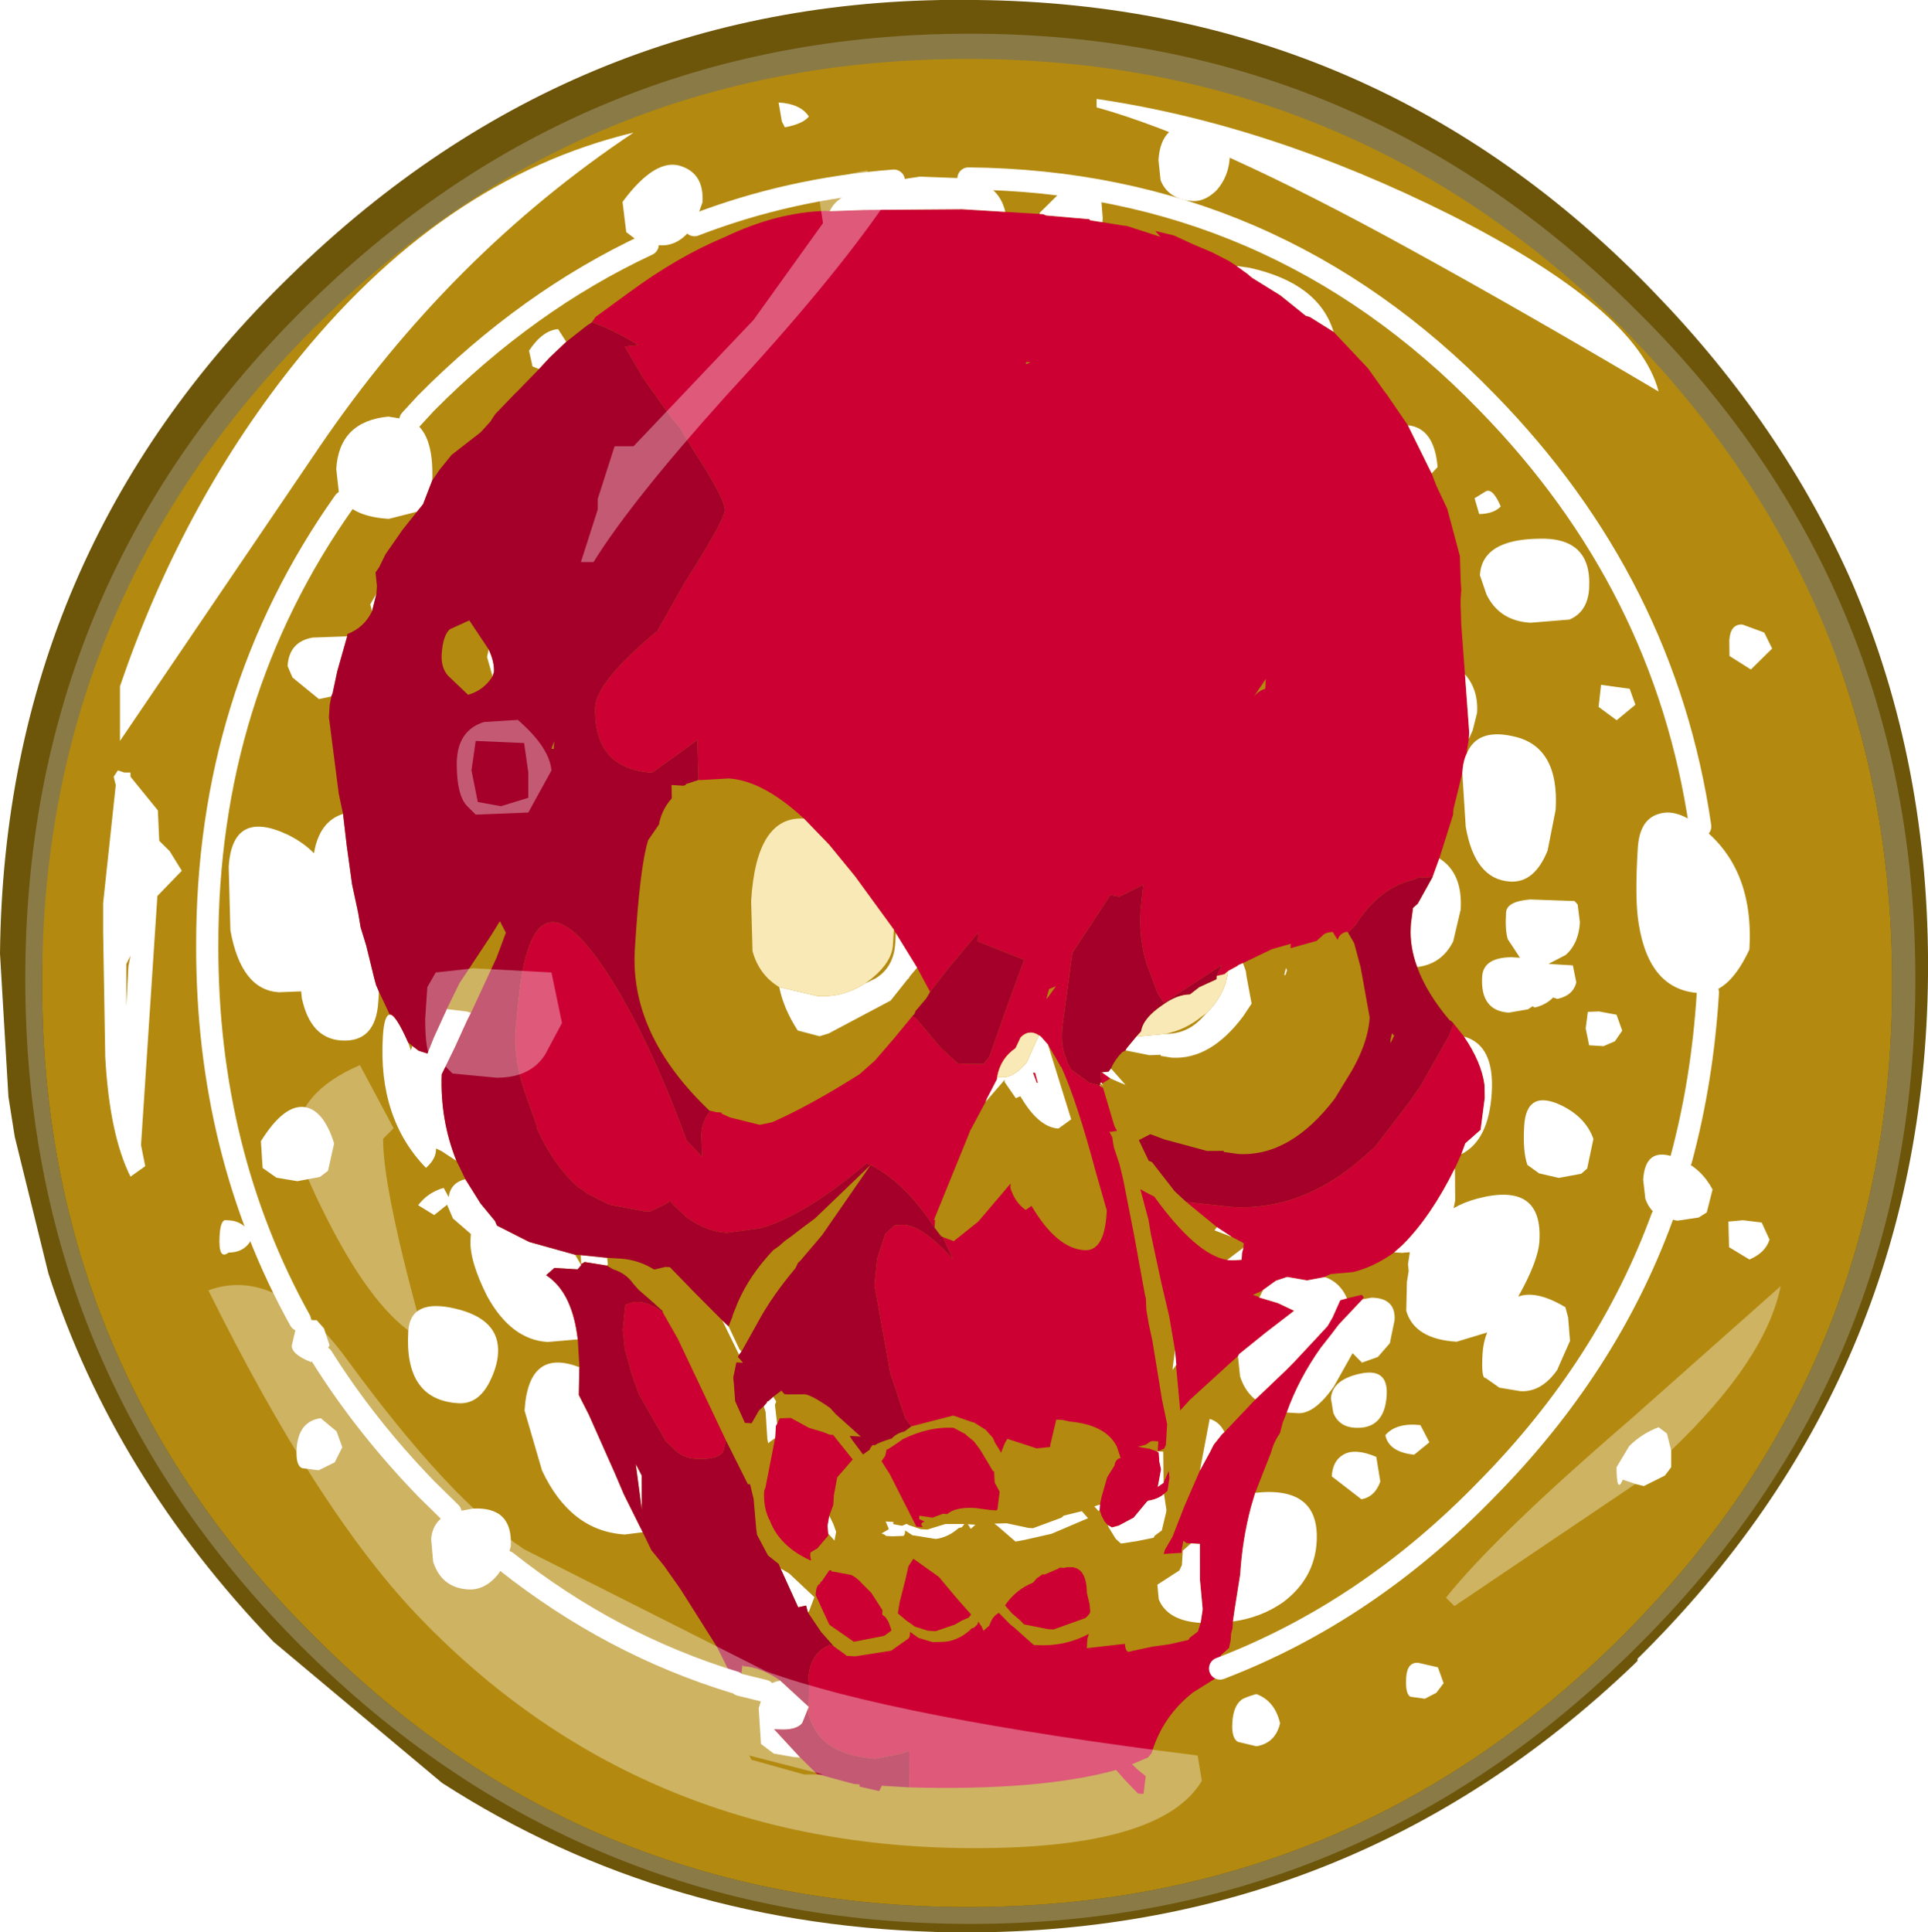 <?xml version="1.0" encoding="UTF-8" standalone="no"?>
<svg xmlns:ffdec="https://www.free-decompiler.com/flash" xmlns:xlink="http://www.w3.org/1999/xlink" ffdec:objectType="frame" height="45.9px" width="45.8px" xmlns="http://www.w3.org/2000/svg">
  <g transform="matrix(1.0, 0.0, 0.0, 1.0, 1.55, 1.3)">
    <use ffdec:characterId="155" height="45.9" transform="matrix(1.0, 0.0, 0.0, 1.0, -1.55, -1.3)" width="45.8" xlink:href="#shape0"/>
    <filter id="filter0">
      <feColorMatrix in="SourceGraphic" result="filterResult0" type="matrix" values="0 0 0 0 1.0,0 0 0 0 1.0,0 0 0 0 1.0,0 0 0 1 0"/>
      <feConvolveMatrix divisor="16.0" in="filterResult0" kernelMatrix="1 1 1 1 1 1 1 1 1 1 1 1 1 1 1 1" order="4 4" result="filterResult1"/>
      <feComposite in="SourceGraphic" in2="filterResult1" operator="over" result="filterResult2"/>
    </filter>
    <use ffdec:characterId="157" filter="url(#filter0)" height="75.9" transform="matrix(0.526, 0.032, -0.032, 0.526, 2.566, 0.154)" width="75.05" xlink:href="#sprite0"/>
    <use ffdec:characterId="158" height="41.55" transform="matrix(1.0, 0.0, 0.0, 1.0, 0.9, 1.05)" width="39.85" xlink:href="#shape2"/>
  </g>
  <defs>
    <g id="shape0" transform="matrix(1.0, 0.0, 0.0, 1.0, 1.55, 1.3)">
      <path d="M43.25 21.9 Q43.15 31.0 36.65 37.4 L36.5 37.6 Q30.05 43.7 21.1 43.6 14.6 43.5 9.5 40.2 7.45 38.8 5.65 37.0 2.05 33.25 0.55 28.65 L-0.2 25.55 -0.2 25.5 -0.35 24.65 -0.55 21.35 Q-0.45 12.25 6.05 5.95 12.6 -0.45 21.65 -0.3 30.75 -0.2 37.05 6.35 40.0 9.4 41.55 12.95 43.3 17.05 43.25 21.9 M29.1 20.65 Q29.1 17.1 26.55 14.7 24.1 12.2 20.6 12.2 19.0 12.2 17.65 12.75 L16.85 12.75 Q14.6 13.2 13.85 15.7 12.2 17.8 12.2 20.65 12.2 24.15 14.7 26.65 17.15 29.05 20.6 29.05 24.1 29.05 26.55 26.65 29.1 24.15 29.1 20.65" fill="#b38a0f" fill-rule="evenodd" stroke="none"/>
      <path d="M29.1 20.65 Q29.1 24.15 26.55 26.65 24.1 29.05 20.6 29.05 17.15 29.05 14.7 26.65 12.2 24.15 12.2 20.65 12.2 17.8 13.85 15.7 14.6 13.2 16.85 12.75 L17.65 12.75 Q19.0 12.2 20.6 12.2 24.1 12.2 26.55 14.7 29.1 17.1 29.1 20.65" fill="#f9e9b7" fill-rule="evenodd" stroke="none"/>
      <path d="M43.25 21.9 Q43.3 17.05 41.55 12.95 40.0 9.4 37.05 6.35 30.75 -0.2 21.65 -0.3 12.6 -0.45 6.05 5.95 -0.45 12.25 -0.55 21.35 L-0.35 24.65 -0.2 25.5 -0.2 25.55 0.55 28.65 Q2.05 33.25 5.65 37.0 7.45 38.8 9.5 40.2 14.6 43.5 21.1 43.6 30.05 43.7 36.5 37.6 L36.65 37.4 Q43.15 31.0 43.25 21.9 M42.45 12.55 Q44.3 16.85 44.25 21.9 44.15 31.4 37.35 38.1 L37.35 38.15 37.25 38.25 Q30.5 44.7 21.1 44.6 14.3 44.5 8.95 41.05 L4.95 37.7 Q1.15 33.75 -0.4 28.95 L-1.2 25.7 -1.35 24.75 -1.55 21.35 Q-1.45 11.85 5.35 5.25 12.2 -1.45 21.65 -1.3 31.15 -1.2 37.75 5.65 40.8 8.8 42.45 12.55" fill="#6d550a" fill-rule="evenodd" stroke="none"/>
      <path d="M37.0 6.5 Q43.4 12.95 43.4 22.05 43.4 31.15 37.0 37.55 30.55 44.0 21.45 44.0 12.3 44.0 5.9 37.55 -0.55 31.15 -0.55 22.05 -0.55 12.95 5.9 6.5 12.3 0.1 21.45 0.1 30.55 0.1 37.0 6.5" fill="#b38a0f" fill-rule="evenodd" stroke="none"/>
      <path d="M21.5 44.4 Q12.2 44.4 5.6 37.8 -0.95 31.25 -0.95 21.95 -0.95 12.65 5.6 6.1 12.2 -0.5 21.5 -0.5 30.75 -0.5 37.35 6.1 43.95 12.65 43.95 21.95 43.95 31.25 37.35 37.8 30.75 44.4 21.5 44.4 M37.0 6.5 Q30.55 0.1 21.45 0.1 12.3 0.1 5.9 6.5 -0.55 12.95 -0.55 22.05 -0.55 31.15 5.9 37.55 12.3 44.0 21.45 44.0 30.55 44.0 37.0 37.55 43.4 31.15 43.4 22.05 43.4 12.95 37.0 6.5" fill="#8a7a46" fill-rule="evenodd" stroke="none"/>
    </g>
    <g id="sprite0" transform="matrix(1.0, 0.0, 0.0, 1.0, 21.05, 18.2)">
      <use ffdec:characterId="156" height="75.9" transform="matrix(1.0, 0.0, 0.0, 1.0, -21.05, -18.2)" width="75.05" xlink:href="#shape1"/>
    </g>
    <g id="shape1" transform="matrix(1.0, 0.0, 0.0, 1.0, 21.05, 18.2)">
      <path d="M8.9 -13.25 L10.45 -13.4 14.85 -13.7 15.85 -13.7 16.7 -13.7 16.8 -13.7 18.2 -13.7 18.35 -13.7 18.5 -13.7 18.65 -13.65 20.6 -13.6 20.65 -13.55 21.2 -13.5 22.2 -13.4 22.3 -13.4 23.85 -13.0 23.6 -13.25 24.45 -13.1 25.35 -12.75 26.2 -12.45 27.0 -12.1 27.35 -11.9 27.9 -11.55 Q27.95 -11.5 28.1 -11.4 L29.4 -10.7 30.6 -9.85 30.8 -9.8 31.9 -9.2 33.55 -7.65 34.4 -6.6 34.45 -6.55 35.5 -5.2 36.7 -3.1 36.95 -2.55 37.5 -1.55 38.2 0.55 38.3 1.65 38.35 2.05 38.35 2.6 38.45 3.65 38.75 5.85 39.1 8.45 39.1 8.75 39.05 9.25 39.05 9.4 Q38.9 9.75 38.9 10.3 L38.6 11.95 38.6 12.05 38.6 12.2 38.1 14.2 37.85 15.05 37.5 15.1 37.25 15.1 36.95 15.25 Q35.45 15.7 34.5 17.45 L34.4 17.55 34.2 17.8 34.15 17.75 Q33.8 17.85 33.75 18.15 L33.5 17.8 Q33.15 17.85 33.05 18.0 L32.8 18.25 31.65 18.65 31.65 18.45 30.8 18.75 29.55 19.45 29.35 19.55 29.3 19.6 28.9 19.85 28.75 20.0 28.4 20.1 28.6 19.6 26.1 21.45 25.8 21.05 25.2 19.7 Q24.8 18.6 24.8 17.35 L24.85 16.2 23.8 16.8 23.4 16.75 21.85 19.45 21.6 22.8 21.6 22.95 21.6 23.0 Q21.6 23.75 21.85 24.2 L21.9 24.35 21.95 24.45 22.1 24.7 22.95 25.25 23.45 25.35 23.5 25.4 23.6 25.45 24.2 27.1 24.25 27.2 24.35 27.35 24.3 27.35 24.1 27.4 24.0 27.4 24.15 27.65 24.2 27.9 24.25 28.1 24.55 28.85 24.75 29.5 25.4 32.0 26.05 34.65 26.1 34.8 26.15 35.3 26.3 35.95 26.5 36.65 27.1 39.3 27.4 40.4 27.4 40.5 27.4 41.35 27.35 41.45 27.35 41.5 27.05 41.65 27.05 41.45 27.05 41.2 26.8 41.2 Q26.7 41.2 26.55 41.35 L26.45 41.4 26.15 41.5 26.6 41.55 26.65 41.55 27.0 41.65 27.1 41.7 27.15 42.1 27.25 42.45 27.15 43.25 27.4 43.05 27.6 42.5 27.65 42.8 27.6 43.4 27.45 43.55 Q27.2 43.8 26.75 43.9 L26.7 43.95 26.15 44.7 25.5 45.1 25.2 45.2 25.0 45.1 24.85 44.95 24.7 44.7 24.6 44.45 24.6 44.35 24.6 44.2 24.65 43.85 24.85 42.95 25.15 42.4 25.15 42.35 Q25.2 42.1 25.4 42.05 L25.2 41.55 Q24.65 40.6 23.0 40.55 L22.7 40.5 22.4 40.5 22.2 41.65 22.2 41.75 21.6 41.85 20.25 41.5 20.15 41.7 20.0 42.15 19.95 42.05 19.7 41.7 19.6 41.5 19.25 41.15 18.7 40.85 18.65 40.85 17.75 40.6 15.9 41.2 15.6 40.85 14.8 38.85 13.85 34.95 13.9 33.75 14.2 32.6 14.6 32.2 14.95 32.15 Q15.8 32.1 17.3 33.55 L16.8 32.6 17.3 32.75 18.35 31.8 18.8 31.2 19.7 30.0 19.7 30.2 Q19.95 30.85 20.45 31.15 L20.7 30.95 Q21.95 32.8 23.2 32.8 24.1 32.8 24.1 31.1 L24.1 30.95 23.5 29.25 Q22.45 26.1 21.65 24.6 L21.6 24.6 21.6 24.55 21.0 23.65 20.65 23.3 20.55 23.25 Q20.1 23.0 19.75 23.4 L19.55 23.9 Q18.9 24.4 18.8 25.25 L18.8 25.35 18.4 26.25 18.35 26.4 17.8 27.6 17.75 27.7 16.45 31.55 16.35 31.85 16.4 31.85 16.4 31.9 16.4 32.2 Q14.95 30.25 13.35 29.55 L13.15 29.5 Q10.8 31.75 8.95 32.55 L8.55 32.7 7.05 33.0 Q6.15 33.0 5.2 32.4 L4.6 31.9 4.4 31.7 4.35 31.8 3.55 32.25 3.45 32.25 3.25 32.25 1.7 32.05 0.65 31.6 0.45 31.45 0.25 31.35 Q-0.9 30.45 -1.75 28.85 L-1.8 28.65 -2.25 27.6 Q-3.0 25.95 -3.0 24.45 L-2.95 23.15 Q-2.7 16.5 1.2 21.95 3.15 24.7 5.0 28.95 L5.75 29.65 5.65 28.65 Q5.65 28.0 6.0 27.55 L6.25 27.6 6.5 27.6 6.5 27.65 6.9 27.8 8.25 28.05 8.8 27.9 Q10.45 27.05 12.6 25.5 L13.25 24.85 14.05 23.8 14.85 22.7 14.85 22.75 15.0 22.85 16.2 24.1 17.0 24.75 17.1 24.75 18.15 24.7 18.4 24.35 19.1 21.9 19.4 20.9 19.7 19.9 17.55 19.2 17.55 18.8 16.3 20.5 15.55 21.6 14.9 20.55 13.95 19.2 13.85 19.05 13.75 18.9 11.85 16.6 10.6 15.25 9.4 14.15 Q7.45 12.55 5.9 12.55 L4.65 12.7 4.55 12.7 4.4 11.0 4.4 10.9 2.45 12.5 Q-0.2 12.5 -0.3 9.7 -0.3 8.55 2.3 6.1 L3.4 3.85 Q5.0 0.95 5.0 0.5 5.0 0.0 3.4 -2.15 L2.75 -3.1 2.4 -3.45 0.95 -5.25 0.05 -6.6 0.65 -6.7 Q-0.45 -7.3 -1.5 -7.6 L-1.35 -7.85 0.1 -9.05 Q2.2 -10.8 4.25 -11.8 6.5 -13.05 8.7 -13.25 L8.9 -13.25 M39.2 21.6 L39.7 22.15 Q40.55 23.25 40.75 24.25 L40.8 24.85 40.7 26.3 40.05 26.95 39.9 27.45 39.65 28.1 Q38.7 30.35 37.5 31.7 L37.15 32.05 Q36.3 32.75 35.35 33.05 L34.35 33.2 34.15 33.3 34.1 33.35 33.3 33.55 32.4 33.45 31.9 33.65 31.35 34.1 31.2 34.2 30.9 34.35 31.1 34.4 31.2 34.45 32.05 34.65 32.8 34.95 32.75 35.0 31.6 36.0 30.45 37.05 30.4 37.15 30.05 37.5 28.35 39.25 27.95 39.75 27.65 37.8 27.65 37.7 27.55 37.05 27.2 35.55 26.75 34.05 26.15 31.9 26.0 31.25 25.55 29.9 25.75 30.0 26.2 30.2 Q28.25 32.7 29.65 32.85 L29.8 32.85 29.9 32.85 30.3 32.8 30.3 32.55 30.3 32.5 30.35 32.25 30.35 32.05 30.25 32.0 29.8 31.8 29.1 31.4 27.65 30.35 29.7 30.45 Q32.8 30.45 35.35 28.0 L36.0 27.35 37.35 25.35 37.85 24.55 39.05 22.1 39.05 22.05 39.2 21.6 M35.15 34.25 L35.8 34.05 35.9 34.15 35.85 34.25 34.85 35.45 34.55 35.9 34.1 36.55 Q33.2 38.0 32.75 39.55 L32.6 40.0 32.5 40.5 Q32.25 40.9 32.15 41.4 L31.55 43.25 31.4 43.9 Q31.1 45.4 31.1 46.95 L30.95 48.5 30.9 49.1 30.9 49.4 30.85 49.65 30.85 49.95 30.8 50.3 30.45 50.65 30.45 51.25 30.45 51.35 30.35 51.65 29.3 52.4 Q28.0 53.55 27.6 55.25 L27.45 55.45 27.25 55.55 26.75 55.8 27.05 56.05 27.4 56.3 27.35 57.1 27.1 57.1 26.45 56.5 26.05 56.1 Q22.7 57.25 16.8 57.45 L16.7 55.95 16.7 55.85 16.7 55.8 16.35 55.95 15.2 56.25 Q13.7 56.25 12.85 55.6 12.3 55.15 12.05 54.4 L12.05 54.1 12.0 53.05 11.95 52.85 Q11.95 51.8 12.65 51.35 L12.75 51.3 12.8 51.25 13.0 51.3 13.15 51.4 13.55 51.65 13.6 51.7 13.8 51.7 14.0 51.7 15.6 51.35 16.35 50.75 16.4 50.65 16.4 50.45 16.8 50.7 17.45 50.85 18.0 50.8 Q18.6 50.7 19.1 50.2 19.15 50.1 19.25 50.1 L19.4 49.95 19.45 49.8 19.55 49.95 19.6 50.0 19.7 50.2 19.95 49.95 20.0 49.8 Q20.1 49.5 20.35 49.35 L20.4 49.4 20.9 49.85 21.05 49.95 22.0 50.7 22.1 50.7 Q23.4 50.7 24.45 50.05 L24.4 50.3 24.4 50.7 26.1 50.4 Q26.15 50.75 26.3 50.75 L26.45 50.7 27.35 50.45 28.1 50.3 28.95 50.05 29.0 49.95 29.35 49.65 29.45 49.25 29.5 48.7 29.5 48.6 29.3 47.3 29.2 45.7 28.8 45.7 28.6 45.7 28.45 45.6 28.4 46.0 28.4 46.15 27.6 46.25 27.65 46.05 27.95 45.45 28.4 44.05 29.0 42.4 29.4 41.55 29.55 41.2 29.9 40.7 30.0 40.6 31.3 39.05 32.6 37.65 32.95 37.25 33.9 36.1 34.35 35.55 34.55 35.15 34.85 34.35 35.15 34.25 M18.35 -7.0 L18.15 -7.0 18.15 -6.9 18.35 -7.0 M29.3 7.45 Q29.5 7.15 29.8 7.05 L29.8 6.95 29.8 6.6 29.3 7.45 M20.8 21.6 L20.85 21.55 21.2 21.0 20.9 21.15 20.8 21.6 M23.9 25.0 L23.55 25.25 23.6 25.35 23.5 25.2 23.5 25.15 23.45 24.75 23.5 24.75 23.9 25.0 M4.4 36.75 L5.15 37.9 7.6 42.35 7.5 42.85 Q7.3 43.25 6.25 43.25 5.65 43.25 5.2 42.8 L4.9 42.55 3.55 40.5 3.15 39.55 2.85 38.65 2.8 38.55 2.65 37.65 2.7 36.5 2.75 36.5 Q3.4 36.1 4.4 36.75 M9.85 41.45 L9.95 41.2 10.45 41.15 11.3 41.55 11.95 41.7 12.25 41.8 12.4 41.8 13.35 42.85 12.7 43.7 12.6 44.5 12.6 44.95 12.45 45.45 12.4 45.9 12.45 46.25 12.45 46.35 12.0 46.95 11.7 47.15 11.7 47.3 11.75 47.5 11.7 47.5 Q10.3 46.95 9.8 45.85 9.45 45.3 9.45 44.5 L9.5 44.35 9.8 42.1 9.8 42.0 9.8 41.55 9.85 41.45 M15.3 42.0 L15.55 41.8 Q16.7 41.15 17.8 41.15 L18.35 41.4 18.4 41.45 18.75 41.7 19.05 42.05 19.7 43.0 19.75 43.0 19.75 43.05 19.8 43.5 20.05 43.9 20.0 44.7 19.95 44.75 19.7 44.75 19.0 44.7 Q18.1 44.7 17.75 45.05 L17.55 45.05 17.1 45.25 16.5 45.2 16.5 45.35 16.75 45.45 Q16.5 45.55 16.7 45.7 L16.4 45.7 15.05 43.4 14.65 42.85 14.8 42.6 14.85 42.3 14.9 42.3 15.3 42.0 M12.3 48.4 L12.45 48.15 12.6 47.9 12.7 47.9 12.7 47.95 12.8 47.95 13.6 48.05 Q13.85 48.15 14.1 48.4 L14.55 48.8 15.1 49.55 15.1 49.75 15.25 49.85 15.4 50.05 15.55 50.4 15.55 50.45 15.25 50.7 13.9 51.05 12.75 50.35 12.05 49.05 Q12.05 48.6 12.2 48.55 L12.25 48.5 12.2 48.5 12.3 48.4 M17.55 47.9 L18.4 48.8 19.1 49.5 19.0 49.65 18.7 49.8 18.4 50.0 17.55 50.35 17.2 50.35 16.6 50.2 16.45 50.1 16.2 49.95 15.8 49.65 15.85 49.15 16.05 48.1 16.15 47.5 16.35 47.15 17.55 47.9 M20.4 24.95 L20.5 24.95 20.65 25.4 20.6 25.4 20.4 24.95 M21.8 47.9 L21.95 47.7 22.2 47.5 22.3 47.5 22.9 47.2 22.95 47.15 23.15 47.15 Q24.15 46.85 24.25 48.2 L24.4 48.7 24.45 49.0 24.45 49.1 24.35 49.25 24.25 49.35 22.85 49.95 22.6 49.95 21.5 49.8 21.35 49.65 20.95 49.35 20.6 49.0 Q21.05 48.25 21.8 47.9" fill="#cc0033" fill-rule="evenodd" stroke="none"/>
      <path d="M8.9 -13.25 Q9.25 -14.25 11.7 -14.8 L12.85 -15.05 15.05 -15.1 Q16.45 -14.9 16.8 -13.7 L16.7 -13.7 15.85 -13.7 14.85 -13.7 10.45 -13.4 8.9 -13.25 M18.35 -13.7 L18.35 -13.75 19.2 -14.7 21.0 -14.5 21.1 -14.4 21.2 -13.7 21.2 -13.5 20.65 -13.55 20.6 -13.6 18.65 -13.65 18.5 -13.7 18.35 -13.7 M27.35 -11.9 L27.95 -11.85 Q31.1 -11.35 31.9 -9.2 L30.8 -9.8 30.6 -9.85 29.4 -10.7 28.1 -11.4 Q27.95 -11.5 27.9 -11.55 L27.35 -11.9 M35.5 -5.2 Q36.7 -5.15 36.95 -3.4 L36.7 -3.1 35.5 -5.2 M38.75 5.85 Q39.4 6.5 39.4 7.55 L39.25 8.35 39.1 8.75 39.1 8.45 38.75 5.85 M39.05 9.4 Q39.45 8.25 41.05 8.5 43.2 8.8 43.2 11.7 L42.95 13.55 Q42.45 15.05 41.35 15.05 39.75 15.05 39.2 12.7 L38.9 10.3 Q38.9 9.75 39.05 9.4 M38.1 14.2 Q39.2 14.8 39.2 16.45 L38.95 17.9 Q38.5 18.95 37.4 19.15 37.0 18.25 37.0 17.35 L37.0 17.2 37.05 16.5 37.25 16.3 37.3 16.2 37.85 15.05 38.1 14.2 M39.7 22.15 Q41.1 22.45 41.1 24.6 41.1 26.75 39.9 27.45 L40.05 26.95 40.7 26.3 40.8 24.85 40.75 24.25 Q40.55 23.25 39.7 22.15 M39.65 28.1 L39.75 29.55 39.7 29.9 Q40.15 29.6 40.75 29.4 43.65 28.45 43.65 31.15 43.65 32.05 42.85 33.7 43.65 33.35 45.0 34.05 L45.15 34.5 45.3 35.55 44.8 36.9 Q44.15 37.95 43.2 37.95 L42.25 37.85 41.6 37.45 Q41.4 37.5 41.4 36.35 41.4 35.85 41.55 35.4 L40.2 35.9 Q38.3 35.9 37.85 34.65 L37.8 33.35 37.85 32.85 37.8 32.55 37.85 32.0 37.5 32.05 37.15 32.05 37.5 31.7 Q38.7 30.35 39.65 28.1 M34.1 33.35 Q34.8 33.55 35.15 34.25 L34.85 34.35 34.55 35.15 34.35 35.55 33.9 36.1 32.95 37.25 32.6 37.65 31.3 39.05 Q30.8 38.7 30.55 38.05 L30.4 37.15 30.45 37.05 31.6 36.0 32.75 35.0 32.8 34.95 32.05 34.65 31.2 34.45 31.35 34.1 31.9 33.65 32.4 33.45 33.3 33.55 34.1 33.35 M35.85 34.25 L36.25 34.15 Q37.35 34.1 37.35 35.1 L37.2 36.15 36.7 36.8 36.0 37.1 35.55 36.7 34.8 38.25 Q34.0 39.55 33.25 39.55 L32.75 39.55 Q33.2 38.0 34.1 36.55 L34.55 35.9 34.85 35.45 35.85 34.25 M31.55 43.25 Q34.45 42.75 34.45 45.3 34.45 46.95 33.1 48.1 32.15 48.85 30.9 49.1 L30.95 48.5 31.1 46.95 Q31.1 45.4 31.4 43.9 L31.55 43.25 M49.1 29.75 Q48.55 29.55 48.3 28.95 L48.15 28.1 Q48.15 26.6 49.5 27.0 L49.8 27.1 Q50.75 27.45 51.3 28.35 L51.1 29.4 50.75 29.65 49.8 29.85 49.1 29.75 M50.55 19.5 L50.15 19.55 Q47.9 19.55 47.25 16.6 47.0 15.55 47.0 13.2 47.0 11.9 47.85 11.6 48.6 11.3 49.65 12.0 L49.75 12.05 Q52.3 13.75 52.3 17.45 51.6 19.25 50.55 19.5 M0.8 -11.25 L0.4 -11.35 -0.2 -11.75 -0.45 -13.1 Q0.95 -15.25 2.15 -14.85 3.15 -14.55 3.15 -13.3 L2.85 -12.25 2.7 -12.05 Q2.15 -11.25 1.35 -11.25 L0.8 -11.25 M6.65 -16.9 L6.5 -17.15 6.3 -18.0 Q7.3 -18.0 7.7 -17.45 7.45 -17.1 6.65 -16.9 M-9.4 -2.7 Q-8.3 -2.25 -8.25 -0.05 L-8.6 1.05 -8.85 1.4 -9.0 1.45 -10.1 1.8 Q-11.55 1.8 -12.15 1.15 L-12.4 0.85 -12.6 -0.3 Q-12.6 -2.45 -10.4 -2.8 L-9.4 -2.7 M-3.75 -5.35 L-4.05 -5.45 -4.25 -6.15 Q-3.7 -7.1 -3.0 -7.2 L-2.6 -6.65 -3.3 -5.9 -3.75 -5.35 M13.85 19.05 L13.95 19.2 14.9 20.55 14.6 20.95 14.55 21.05 14.5 21.1 13.8 22.1 11.1 23.75 10.7 23.9 9.7 23.7 Q9.0 22.75 8.75 21.8 L10.5 22.1 Q11.65 22.1 12.6 21.4 L13.05 21.15 Q13.85 20.6 13.85 19.5 L13.85 19.05 M18.35 26.4 L18.4 26.25 18.8 25.35 18.8 25.25 19.0 25.25 Q19.55 25.25 20.1 24.5 L20.55 23.3 20.55 23.25 20.65 23.3 21.0 23.65 22.25 26.95 21.7 27.4 Q20.8 27.4 19.9 26.05 L19.7 26.15 19.15 25.45 19.15 25.35 18.5 26.2 18.35 26.4 M24.6 44.2 L24.6 44.35 24.6 44.45 24.55 44.5 24.35 44.3 24.6 44.2 M25.0 45.1 L25.2 45.2 25.5 45.1 26.15 44.7 26.7 43.95 26.75 43.9 Q27.2 43.8 27.45 43.55 L27.6 44.25 27.6 44.35 27.45 45.2 27.15 45.45 27.1 45.55 26.35 45.75 25.65 45.9 25.4 45.7 25.05 45.2 25.0 45.1 M27.4 43.05 L27.15 43.25 27.25 42.45 27.15 42.1 27.1 41.7 27.0 41.65 27.05 41.65 27.3 41.65 27.4 43.05 M23.5 25.4 L23.45 25.35 23.45 25.3 23.5 25.4 M28.9 19.85 L29.3 19.6 29.35 19.55 29.55 19.45 29.7 19.8 29.75 20.05 30.05 21.25 29.7 21.85 Q28.35 23.9 26.6 23.9 L26.1 23.85 26.1 23.8 25.6 23.85 24.5 23.7 24.55 23.6 24.95 23.05 26.25 22.85 Q27.15 22.8 27.75 22.15 L28.05 21.8 Q28.85 20.9 28.9 19.85 M23.55 -16.45 Q23.55 -18.15 25.15 -18.2 26.75 -18.25 26.75 -16.75 26.75 -15.9 26.25 -15.25 25.75 -14.7 25.2 -14.7 24.1 -14.7 23.7 -15.55 L23.55 -16.45 M38.95 -1.4 L38.7 -2.1 39.2 -2.45 Q39.5 -2.6 39.9 -1.8 39.6 -1.45 38.95 -1.4 M51.6 4.85 L50.6 4.3 50.55 3.6 Q50.55 2.85 51.1 2.85 L52.1 3.15 52.5 3.85 51.6 4.85 M41.55 3.35 Q40.15 3.35 39.5 2.2 L39.15 1.35 Q39.15 -0.25 41.65 -0.45 44.1 -0.7 44.1 1.65 44.1 2.7 43.3 3.1 L41.55 3.35 M45.7 7.5 L44.85 6.95 44.9 5.95 46.2 6.05 46.5 6.75 45.7 7.5 M42.3 15.8 L44.3 15.75 44.45 15.9 44.6 16.7 Q44.6 17.65 44.05 18.2 L43.3 18.65 44.4 18.65 44.6 19.4 Q44.5 20.0 43.8 20.2 L43.6 20.15 Q43.3 20.5 42.8 20.65 L42.7 20.6 42.5 20.75 41.65 20.95 Q40.35 20.95 40.35 19.4 40.35 18.55 41.6 18.45 L42.0 18.45 41.4 17.65 Q41.25 17.25 41.25 16.45 41.25 15.95 42.3 15.8 M45.2 20.7 L45.7 20.65 46.5 20.75 46.8 21.45 46.5 21.95 46.0 22.2 45.35 22.2 45.15 21.45 45.2 20.7 M54.0 30.45 Q53.85 31.05 53.15 31.4 L52.2 30.9 52.1 29.75 52.75 29.65 53.6 29.7 54.0 30.45 M45.6 27.75 L45.35 28.0 44.35 28.25 43.45 28.1 42.9 27.75 Q42.65 27.15 42.65 26.0 42.65 24.45 44.05 24.9 45.35 25.35 45.8 26.4 L45.6 27.75 M23.5 24.75 L23.8 24.7 23.9 24.55 24.6 25.25 24.3 25.15 23.9 25.0 23.5 24.75 M23.6 25.35 L23.45 25.25 23.5 25.2 23.6 25.35 M31.5 19.55 L31.55 19.65 31.5 19.85 31.45 19.9 31.45 19.8 31.5 19.55 M8.05 38.3 L7.95 38.45 7.1 36.95 7.4 37.2 7.95 38.2 8.05 38.3 M9.2 40.7 L9.35 40.5 9.3 40.5 9.4 40.45 9.6 40.25 9.75 40.45 9.7 40.6 9.85 41.45 9.8 41.55 9.8 42.0 9.8 42.1 9.5 42.35 9.45 42.15 9.3 40.95 9.2 40.7 M1.75 34.45 L1.8 34.75 1.75 34.8 0.75 34.7 0.6 34.8 0.55 34.4 1.75 34.45 M10.4 47.95 L10.8 48.15 12.0 49.15 11.8 49.8 11.75 49.85 11.65 49.55 11.3 49.65 10.4 47.95 M29.45 49.25 Q27.95 49.25 27.5 48.3 L27.4 47.65 28.35 46.95 28.45 46.7 28.45 46.05 28.75 45.75 28.8 45.7 29.2 45.7 29.3 47.3 29.5 48.6 29.5 48.7 29.45 49.25 M29.0 42.4 L29.3 40.05 Q29.75 40.15 30.0 40.6 L29.9 40.7 29.55 41.2 29.4 41.55 29.0 42.4 M27.65 37.7 L27.5 37.95 27.5 37.8 27.55 37.05 27.65 37.7 M29.65 32.85 L30.35 32.25 30.3 32.5 30.3 32.55 30.3 32.8 29.9 32.85 29.8 32.85 29.65 32.85 M29.8 31.8 L29.0 31.55 29.1 31.4 29.8 31.8 M0.3 34.4 L0.6 34.85 0.45 35.05 0.2 35.05 -0.6 35.05 -0.95 35.4 Q0.2 36.05 0.6 37.95 L0.65 38.2 -0.7 38.4 Q-2.35 38.4 -3.55 36.5 -4.45 34.95 -4.45 34.0 L-4.45 33.75 -5.3 33.1 -5.6 32.5 -6.15 33.0 -6.9 32.6 Q-6.5 32.0 -5.8 31.75 L-5.55 32.15 Q-5.5 31.5 -4.85 31.3 L-4.1 32.35 -3.4 33.1 -3.3 33.3 -1.8 33.95 0.3 34.4 M0.8 39.45 L0.8 39.55 0.85 40.7 1.35 41.55 2.7 44.15 3.15 45.05 4.1 46.7 3.3 46.85 Q0.85 46.85 -0.6 44.2 L-1.55 41.55 Q-1.55 38.7 0.8 39.45 M10.7 53.0 L12.05 54.1 11.8 54.85 Q11.55 55.2 10.75 55.2 L10.55 55.2 11.8 56.4 11.5 56.4 10.6 56.3 10.0 55.9 9.8 54.3 10.0 53.5 Q10.2 53.1 10.7 53.0 M12.45 45.45 L12.65 45.8 12.8 46.15 12.75 46.55 12.45 46.25 12.4 45.9 12.45 45.45 M4.0 45.7 L3.6 43.65 3.9 44.15 4.0 45.7 M15.15 45.55 L15.35 45.55 15.35 45.65 15.75 45.7 15.95 45.6 16.05 45.65 16.6 45.8 16.9 45.8 17.7 45.5 18.55 45.45 18.45 45.6 18.3 45.65 Q17.85 46.1 17.3 46.2 L16.3 46.1 16.25 46.1 15.9 45.9 15.9 46.05 15.85 46.15 15.35 46.2 15.15 46.2 15.05 46.2 15.0 46.15 14.85 46.1 15.15 45.9 15.15 45.85 15.0 45.55 15.15 45.55 M18.7 45.45 L19.05 45.45 18.85 45.65 18.75 45.5 18.7 45.45 M19.9 45.35 L20.45 45.3 21.45 45.45 21.65 45.45 22.9 44.9 23.0 44.8 23.8 44.55 24.1 44.85 22.5 45.65 21.3 46.0 20.9 46.1 20.05 45.45 19.9 45.35 M20.4 24.95 L20.6 25.4 20.65 25.4 20.5 24.95 20.4 24.95 M38.6 41.1 Q37.45 41.05 37.25 40.3 37.7 39.7 38.8 39.75 L39.25 40.5 38.6 41.1 M37.15 42.4 Q36.95 43.1 36.35 43.25 L34.95 42.3 Q34.95 41.6 35.4 41.3 35.9 40.95 36.9 41.3 L37.15 42.4 M37.2 38.5 Q37.2 40.05 35.85 40.05 35.15 40.05 34.85 39.45 L34.7 38.8 Q34.7 37.95 35.95 37.6 37.2 37.25 37.2 38.5 M39.35 50.45 L40.25 50.6 40.55 51.3 40.25 51.75 39.75 52.05 39.1 52.0 Q38.85 51.9 38.85 51.15 38.85 50.45 39.35 50.45 M31.15 53.65 Q31.15 52.9 31.5 52.6 31.6 52.5 32.15 52.3 33.0 52.55 33.3 53.55 33.15 54.45 32.3 54.65 L31.45 54.5 Q31.15 54.35 31.15 53.65 M-10.45 5.2 L-10.6 6.0 -10.7 5.7 -10.45 5.2 M-11.65 7.2 L-12.0 8.8 -12.15 9.8 -12.2 9.95 -12.75 10.1 -14.0 9.2 -14.25 8.7 Q-14.25 7.6 -13.2 7.35 L-11.65 7.2 M-11.35 15.2 L-11.1 16.6 -10.75 18.35 -10.4 19.6 -10.25 20.25 -9.95 21.05 -9.5 22.5 -9.4 22.8 -9.25 23.1 -9.25 23.55 Q-9.25 25.4 -10.8 25.4 -12.2 25.4 -12.7 23.6 L-12.75 23.3 -13.75 23.4 Q-15.45 23.4 -16.1 20.75 L-16.35 17.9 Q-16.35 15.25 -13.75 16.3 -13.05 16.6 -12.55 17.05 -12.4 15.6 -11.35 15.2 M-8.7 24.1 Q-8.45 24.05 -7.8 25.3 L-7.65 25.65 -7.6 25.45 -7.3 25.65 -6.9 25.75 -6.65 25.0 -6.15 23.7 -5.25 23.75 -5.05 23.8 -5.2 24.15 -5.7 25.45 -6.2 26.65 Q-6.15 28.7 -5.3 30.5 L-6.0 30.1 -6.25 30.0 -6.25 30.1 Q-6.25 30.5 -6.65 30.9 -8.95 28.8 -8.95 25.1 -8.95 24.15 -8.7 24.1 M-11.9 38.1 L-11.15 38.05 -10.8 38.4 -10.5 39.15 -10.8 39.7 -11.3 39.95 Q-12.2 39.65 -12.2 39.25 L-12.0 38.1 -11.9 38.1 M-4.6 46.35 L-3.6 46.1 Q-1.8 45.9 -1.8 47.7 L-1.95 48.4 -2.3 49.0 Q-2.85 49.75 -3.6 49.75 -4.8 49.75 -5.25 48.6 L-5.4 47.6 Q-5.4 46.75 -4.6 46.35 M-5.0 8.6 L-5.3 7.75 -5.25 7.4 Q-4.95 7.95 -4.95 8.4 L-5.0 8.6 M-19.05 17.35 L-18.45 18.2 -19.65 19.6 -20.75 18.65 -21.05 18.15 -20.45 17.8 Q-19.85 17.4 -19.85 16.65 L-19.05 17.35 M-10.85 30.05 L-11.05 31.3 -11.4 31.6 -12.4 31.85 -13.35 31.75 -14.0 31.35 -14.15 30.15 Q-13.2 28.4 -12.25 28.5 -11.4 28.6 -10.85 30.05 M-15.75 34.5 Q-15.75 33.85 -15.55 33.8 L-15.35 33.8 Q-14.7 33.8 -14.25 34.45 -14.5 35.2 -15.3 35.25 -15.75 35.65 -15.75 34.5 M-11.4 44.75 Q-11.7 44.65 -11.7 43.9 -11.7 42.65 -10.7 42.45 L-9.95 43.0 -9.65 43.7 -9.95 44.4 -10.65 44.8 -11.4 44.75 M-3.2 40.35 Q-3.65 41.4 -4.55 41.4 -7.0 41.4 -7.0 38.3 -7.0 36.8 -4.95 37.15 -2.9 37.5 -2.9 39.05 -2.9 39.65 -3.2 40.35" fill="#ffffff" fill-rule="evenodd" stroke="none"/>
      <path d="M9.4 14.15 L10.6 15.25 11.85 16.6 13.75 18.9 13.75 19.6 Q13.75 20.35 12.9 21.15 L12.6 21.4 Q11.65 22.1 10.5 22.1 L8.75 21.8 Q7.8 21.3 7.45 20.25 L7.25 18.0 Q7.25 14.15 9.4 14.15 M18.8 25.25 Q18.9 24.4 19.55 23.9 L19.75 23.4 Q20.1 23.0 20.55 23.25 L20.55 23.3 20.1 24.5 Q19.55 25.25 19.0 25.25 L18.8 25.25 M28.4 20.1 L28.75 20.0 28.9 19.85 Q28.85 20.9 28.05 21.8 L27.8 22.0 Q27.15 22.6 26.25 22.85 L24.95 23.05 25.15 22.8 Q25.2 22.2 26.05 21.55 26.65 21.05 27.25 21.0 L27.65 20.65 28.4 20.25 28.4 20.1" fill="#f9e9b6" fill-rule="evenodd" stroke="none"/>
      <path d="M37.4 19.15 Q37.9 20.3 39.0 21.45 L39.1 21.5 39.2 21.6 39.05 22.05 39.05 22.1 37.85 24.55 37.35 25.35 36.0 27.35 35.35 28.0 Q32.8 30.45 29.7 30.45 L27.65 30.35 27.1 29.9 26.0 28.65 25.85 28.6 25.35 27.7 25.85 27.4 26.5 27.6 28.45 28.0 29.2 27.95 29.2 28.0 29.85 28.05 Q32.2 28.05 34.05 25.3 L34.5 24.45 Q35.4 22.85 35.4 21.55 L34.95 19.7 34.85 19.3 34.5 18.25 34.2 17.8 34.4 17.55 34.5 17.45 Q35.45 15.7 36.95 15.25 L37.25 15.1 37.5 15.1 37.85 15.05 37.3 16.2 37.25 16.3 37.05 16.5 37.0 17.2 37.0 17.35 Q37.0 18.25 37.4 19.15 M-8.25 -0.05 L-7.95 -0.55 -7.45 -1.25 -6.2 -2.35 -5.8 -2.85 -5.6 -3.2 -4.75 -4.2 -4.7 -4.25 -3.75 -5.35 -3.3 -5.9 -2.6 -6.65 -1.7 -7.45 Q-1.55 -7.55 -1.5 -7.6 -0.45 -7.3 0.65 -6.7 L0.05 -6.6 0.95 -5.25 2.4 -3.45 2.75 -3.1 3.4 -2.15 Q5.0 0.0 5.0 0.5 5.0 0.95 3.4 3.85 L2.3 6.1 Q-0.3 8.55 -0.3 9.7 -0.2 12.5 2.45 12.5 L4.4 10.9 4.4 11.0 4.55 12.7 4.05 12.9 4.0 12.9 4.0 12.95 3.9 13.0 3.35 13.0 3.4 13.6 Q3.0 14.1 2.9 14.75 L2.9 14.8 2.45 15.55 Q2.15 16.75 2.15 20.5 2.15 24.35 5.95 27.55 L6.0 27.55 Q5.65 28.0 5.65 28.65 L5.75 29.65 5.0 28.95 Q3.15 24.7 1.2 21.95 -2.7 16.5 -2.95 23.15 L-3.0 24.45 Q-3.0 25.95 -2.25 27.6 L-1.8 28.65 -1.75 28.85 Q-0.9 30.45 0.25 31.35 L0.45 31.45 0.65 31.6 1.7 32.05 3.25 32.25 3.45 32.25 3.55 32.25 4.35 31.8 4.4 31.7 4.6 31.9 5.2 32.4 Q6.15 33.0 7.05 33.0 L8.55 32.7 8.95 32.55 Q10.8 31.75 13.15 29.5 L13.35 29.55 Q14.95 30.25 16.4 32.2 L16.7 32.55 16.8 32.6 17.3 33.55 Q15.8 32.1 14.95 32.15 L14.6 32.2 14.2 32.6 13.9 33.75 13.85 34.95 14.8 38.85 15.6 40.85 15.9 41.2 15.6 41.45 Q15.25 41.55 15.05 41.8 14.5 42.0 14.3 42.15 L14.2 42.15 14.1 42.3 14.1 42.35 13.8 42.6 13.25 41.95 13.15 41.8 13.65 41.8 12.45 40.85 12.2 40.6 Q11.3 40.05 11.0 40.05 L10.3 40.1 10.1 40.1 9.95 39.95 9.6 40.25 9.4 40.45 9.3 40.5 9.35 40.5 9.2 40.7 9.15 40.75 9.0 40.9 8.7 41.5 8.4 41.5 7.9 40.55 7.8 39.8 7.75 39.5 7.85 38.8 8.05 38.8 8.15 38.8 8.1 38.75 7.9 38.55 7.95 38.45 8.05 38.3 8.7 36.95 Q9.25 35.75 10.25 34.4 L10.35 34.15 10.45 34.05 11.35 32.85 13.35 29.55 11.0 32.1 10.35 32.65 9.95 33.0 9.7 33.2 9.45 33.45 9.2 33.65 Q8.2 34.85 7.75 36.1 L7.55 36.7 7.55 36.75 7.4 37.2 7.1 36.95 5.75 35.75 4.6 34.7 4.4 34.7 3.9 34.85 Q3.15 34.45 2.35 34.45 L1.75 34.45 0.55 34.4 0.35 34.4 0.3 34.4 -1.8 33.95 -3.3 33.3 -3.4 33.1 -4.1 32.35 -4.85 31.3 -5.1 30.85 -5.3 30.5 Q-6.15 28.7 -6.2 26.65 L-5.7 25.45 -5.2 24.15 -5.05 23.8 -4.05 21.25 -3.7 20.1 -4.0 19.6 -4.35 20.25 -5.65 22.5 -6.15 23.7 -6.65 25.0 -6.9 25.75 -7.3 25.65 -7.6 25.45 -7.8 25.3 Q-8.45 24.05 -8.7 24.1 L-9.25 23.1 -9.4 22.8 -9.5 22.5 -9.95 21.05 -10.25 20.25 -10.4 19.6 -10.75 18.35 -11.1 16.6 -11.35 15.2 -11.6 14.3 -12.2 11.15 -12.25 10.9 -12.25 10.35 -12.2 9.95 -12.15 9.8 -12.0 8.8 -11.65 7.2 -11.65 7.1 Q-10.9 6.75 -10.6 6.0 L-10.45 5.2 -10.45 4.85 -10.55 4.25 -10.4 4.0 -10.15 3.4 -9.45 2.25 -8.85 1.4 -8.6 1.05 -8.25 -0.05 M15.55 21.6 L16.3 20.5 17.55 18.8 17.55 19.2 19.7 19.9 19.4 20.9 19.1 21.9 18.4 24.35 18.15 24.7 17.1 24.75 17.0 24.75 16.2 24.1 15.0 22.85 14.85 22.75 14.85 22.7 14.9 22.65 14.95 22.5 15.4 21.9 15.55 21.6 M23.45 25.35 L22.95 25.25 22.1 24.7 21.95 24.45 21.9 24.35 21.85 24.2 Q21.6 23.75 21.6 23.0 L21.6 22.95 21.6 22.8 21.85 19.45 23.4 16.75 23.8 16.8 24.85 16.2 24.8 17.35 Q24.8 18.6 25.2 19.7 L25.8 21.05 26.1 21.45 28.6 19.6 28.4 20.1 28.4 20.25 27.65 20.65 27.25 21.0 Q26.65 21.05 26.05 21.55 25.2 22.2 25.15 22.8 L24.95 23.05 24.55 23.6 24.5 23.7 24.35 23.8 Q24.05 24.15 23.9 24.55 L23.8 24.7 23.5 24.75 23.45 24.75 23.5 25.15 23.5 25.2 23.45 25.25 23.45 25.3 23.45 25.35 M36.4 22.65 L36.45 22.55 36.55 22.3 36.45 22.2 36.4 22.5 36.4 22.65 M1.75 34.8 L2.05 34.95 Q2.65 35.1 3.0 35.55 L3.25 35.8 3.9 36.3 4.4 36.7 4.4 36.75 Q3.4 36.1 2.75 36.5 L2.7 36.5 2.65 37.65 2.8 38.55 2.85 38.65 3.15 39.55 3.55 40.5 4.9 42.55 5.2 42.8 Q5.65 43.25 6.25 43.25 7.3 43.25 7.5 42.85 L7.6 42.35 8.7 44.25 8.8 44.25 9.0 44.9 9.2 46.25 9.25 46.5 9.8 47.4 10.3 47.75 10.4 47.95 11.3 49.65 11.65 49.55 11.75 49.85 12.4 50.7 12.9 51.2 13.0 51.3 12.8 51.25 12.75 51.3 12.65 51.35 Q11.95 51.8 11.95 52.85 L12.0 53.05 12.05 54.1 10.7 53.0 Q9.8 52.45 9.0 52.45 L8.95 52.4 8.9 53.25 8.9 53.3 8.95 53.65 8.8 53.5 8.65 53.2 7.75 51.65 5.95 49.15 5.15 48.15 4.6 47.55 4.55 47.5 4.1 46.7 3.15 45.05 2.7 44.15 1.35 41.55 0.85 40.7 0.8 39.55 0.8 39.45 0.65 38.2 0.6 37.95 Q0.2 36.05 -0.95 35.4 L-0.6 35.05 0.2 35.05 0.45 35.05 0.6 34.85 0.6 34.8 0.75 34.7 1.75 34.8 M4.0 45.7 L3.9 44.15 3.6 43.65 4.0 45.7 M16.8 57.45 L15.95 57.45 15.55 57.45 15.45 57.7 14.55 57.55 14.55 57.45 14.3 57.45 12.6 57.1 11.8 56.4 10.55 55.2 10.75 55.2 Q11.55 55.2 11.8 54.85 L12.05 54.1 12.05 54.4 Q12.3 55.15 12.85 55.6 13.7 56.25 15.2 56.25 L16.35 55.95 16.7 55.8 16.7 55.85 16.7 55.95 16.8 57.45 M-5.25 7.4 L-6.2 6.15 -7.05 6.6 Q-7.35 6.9 -7.35 7.75 -7.35 8.35 -7.0 8.7 L-6.05 9.5 Q-5.35 9.25 -5.0 8.6 L-4.95 8.4 Q-4.95 7.95 -5.25 7.4 M-2.05 11.7 L-2.05 11.35 -2.15 11.7 -2.05 11.7" fill="#a40029" fill-rule="evenodd" stroke="none"/>
      <path d="M30.45 51.25 Q36.95 48.3 42.0 42.4 47.05 36.6 49.1 29.75 M49.8 27.1 Q50.55 23.45 50.55 19.5 M49.75 12.05 Q47.5 1.25 39.0 -6.45 28.75 -15.8 15.05 -15.1 M2.85 -12.25 Q7.0 -14.15 11.7 -14.8 M0.8 -11.25 Q-4.45 -8.4 -8.75 -3.5 L-9.4 -2.7 M10.0 53.5 L8.9 53.3 M-12.15 1.15 Q-17.8 10.25 -17.1 21.5 -16.55 30.8 -11.9 38.1 M-10.8 39.7 Q-8.65 42.7 -5.75 45.35 L-4.6 46.35 M-1.95 48.4 Q3.0 51.85 8.65 53.2" fill="none" stroke="#ffffff" stroke-linecap="round" stroke-linejoin="round" stroke-width="1.0"/>
    </g>
    <g id="shape2" transform="matrix(1.0, 0.0, 0.0, 1.0, -0.9, -1.05)">
      <path d="M24.5 1.05 Q28.6 1.65 32.9 3.8 37.35 6.05 37.85 8.0 34.55 6.05 32.0 4.65 27.2 2.0 24.5 1.25 L24.5 1.05 M1.3 15.0 Q2.75 10.75 5.35 7.45 8.9 2.95 13.5 1.85 9.15 4.75 6.05 9.3 L1.3 16.3 1.3 15.0 M2.2 17.95 L2.25 19.05 1.8 25.9 1.9 26.4 1.55 26.65 Q1.05 25.65 0.95 23.8 L0.9 20.85 0.9 20.4 0.9 20.15 1.2 17.35 1.15 17.15 1.25 17.0 1.4 17.05 1.55 17.05 1.55 17.15 2.2 17.95 M1.55 21.4 L1.45 21.6 1.45 21.65 1.45 22.6 1.5 21.65 1.55 21.4 M38.15 33.15 L38.15 33.55 38.0 33.75 37.5 34.0 37.3 33.95 37.0 33.85 Q36.85 34.2 36.85 33.55 L37.15 33.05 Q37.45 32.75 37.85 32.6 L38.05 32.75 38.15 33.15" fill="#ffffff" fill-rule="evenodd" stroke="none"/>
      <path d="M9.65 17.0 L9.8 17.75 10.35 17.85 11.0 17.65 11.0 17.05 10.9 16.35 9.75 16.3 9.65 17.0 M18.0 4.0 L17.9 3.35 17.2 3.45 Q18.05 2.9 19.05 2.75 L19.5 3.5 Q18.2 5.4 15.7 8.1 13.45 10.6 12.55 12.05 L12.25 12.05 12.65 10.8 12.65 10.55 13.05 9.3 13.5 9.3 16.35 6.3 18.0 4.0 M9.55 17.85 Q9.3 17.6 9.3 16.85 9.3 16.05 9.95 15.85 L10.75 15.8 Q11.5 16.45 11.55 17.0 L11.0 18.0 9.75 18.05 9.55 17.85 M8.7 23.85 Q8.55 23.7 8.55 22.9 L8.6 22.15 8.8 21.8 9.7 21.7 11.55 21.8 11.8 23.0 11.4 23.75 Q11.05 24.3 10.25 24.3 L9.2 24.2 9.05 24.05 8.7 23.85 M6.4 28.0 Q5.5 26.3 5.5 25.75 5.5 24.65 7.0 24.0 L7.8 25.5 7.55 25.75 Q7.55 27.0 8.55 30.55 7.5 30.05 6.4 28.0 M3.4 29.35 Q5.05 28.75 6.7 31.0 9.15 34.35 10.9 35.5 L16.65 38.4 Q19.7 39.5 26.9 40.4 L27.0 41.0 Q26.05 42.6 21.6 42.6 13.6 42.6 8.3 37.0 5.95 34.5 3.4 29.35 M17.55 40.85 L18.0 40.85 16.25 40.4 16.3 40.5 17.55 40.85 M37.3 33.95 L33.0 36.85 32.8 36.65 Q33.95 35.2 37.2 32.4 L40.75 29.25 Q40.4 31.0 38.15 33.15 L38.05 32.75 37.85 32.6 Q37.45 32.75 37.15 33.05 L36.85 33.55 Q36.85 34.2 37.0 33.85 L37.3 33.95" fill="#ffffff" fill-opacity="0.349" fill-rule="evenodd" stroke="none"/>
    </g>
  </defs>
</svg>
